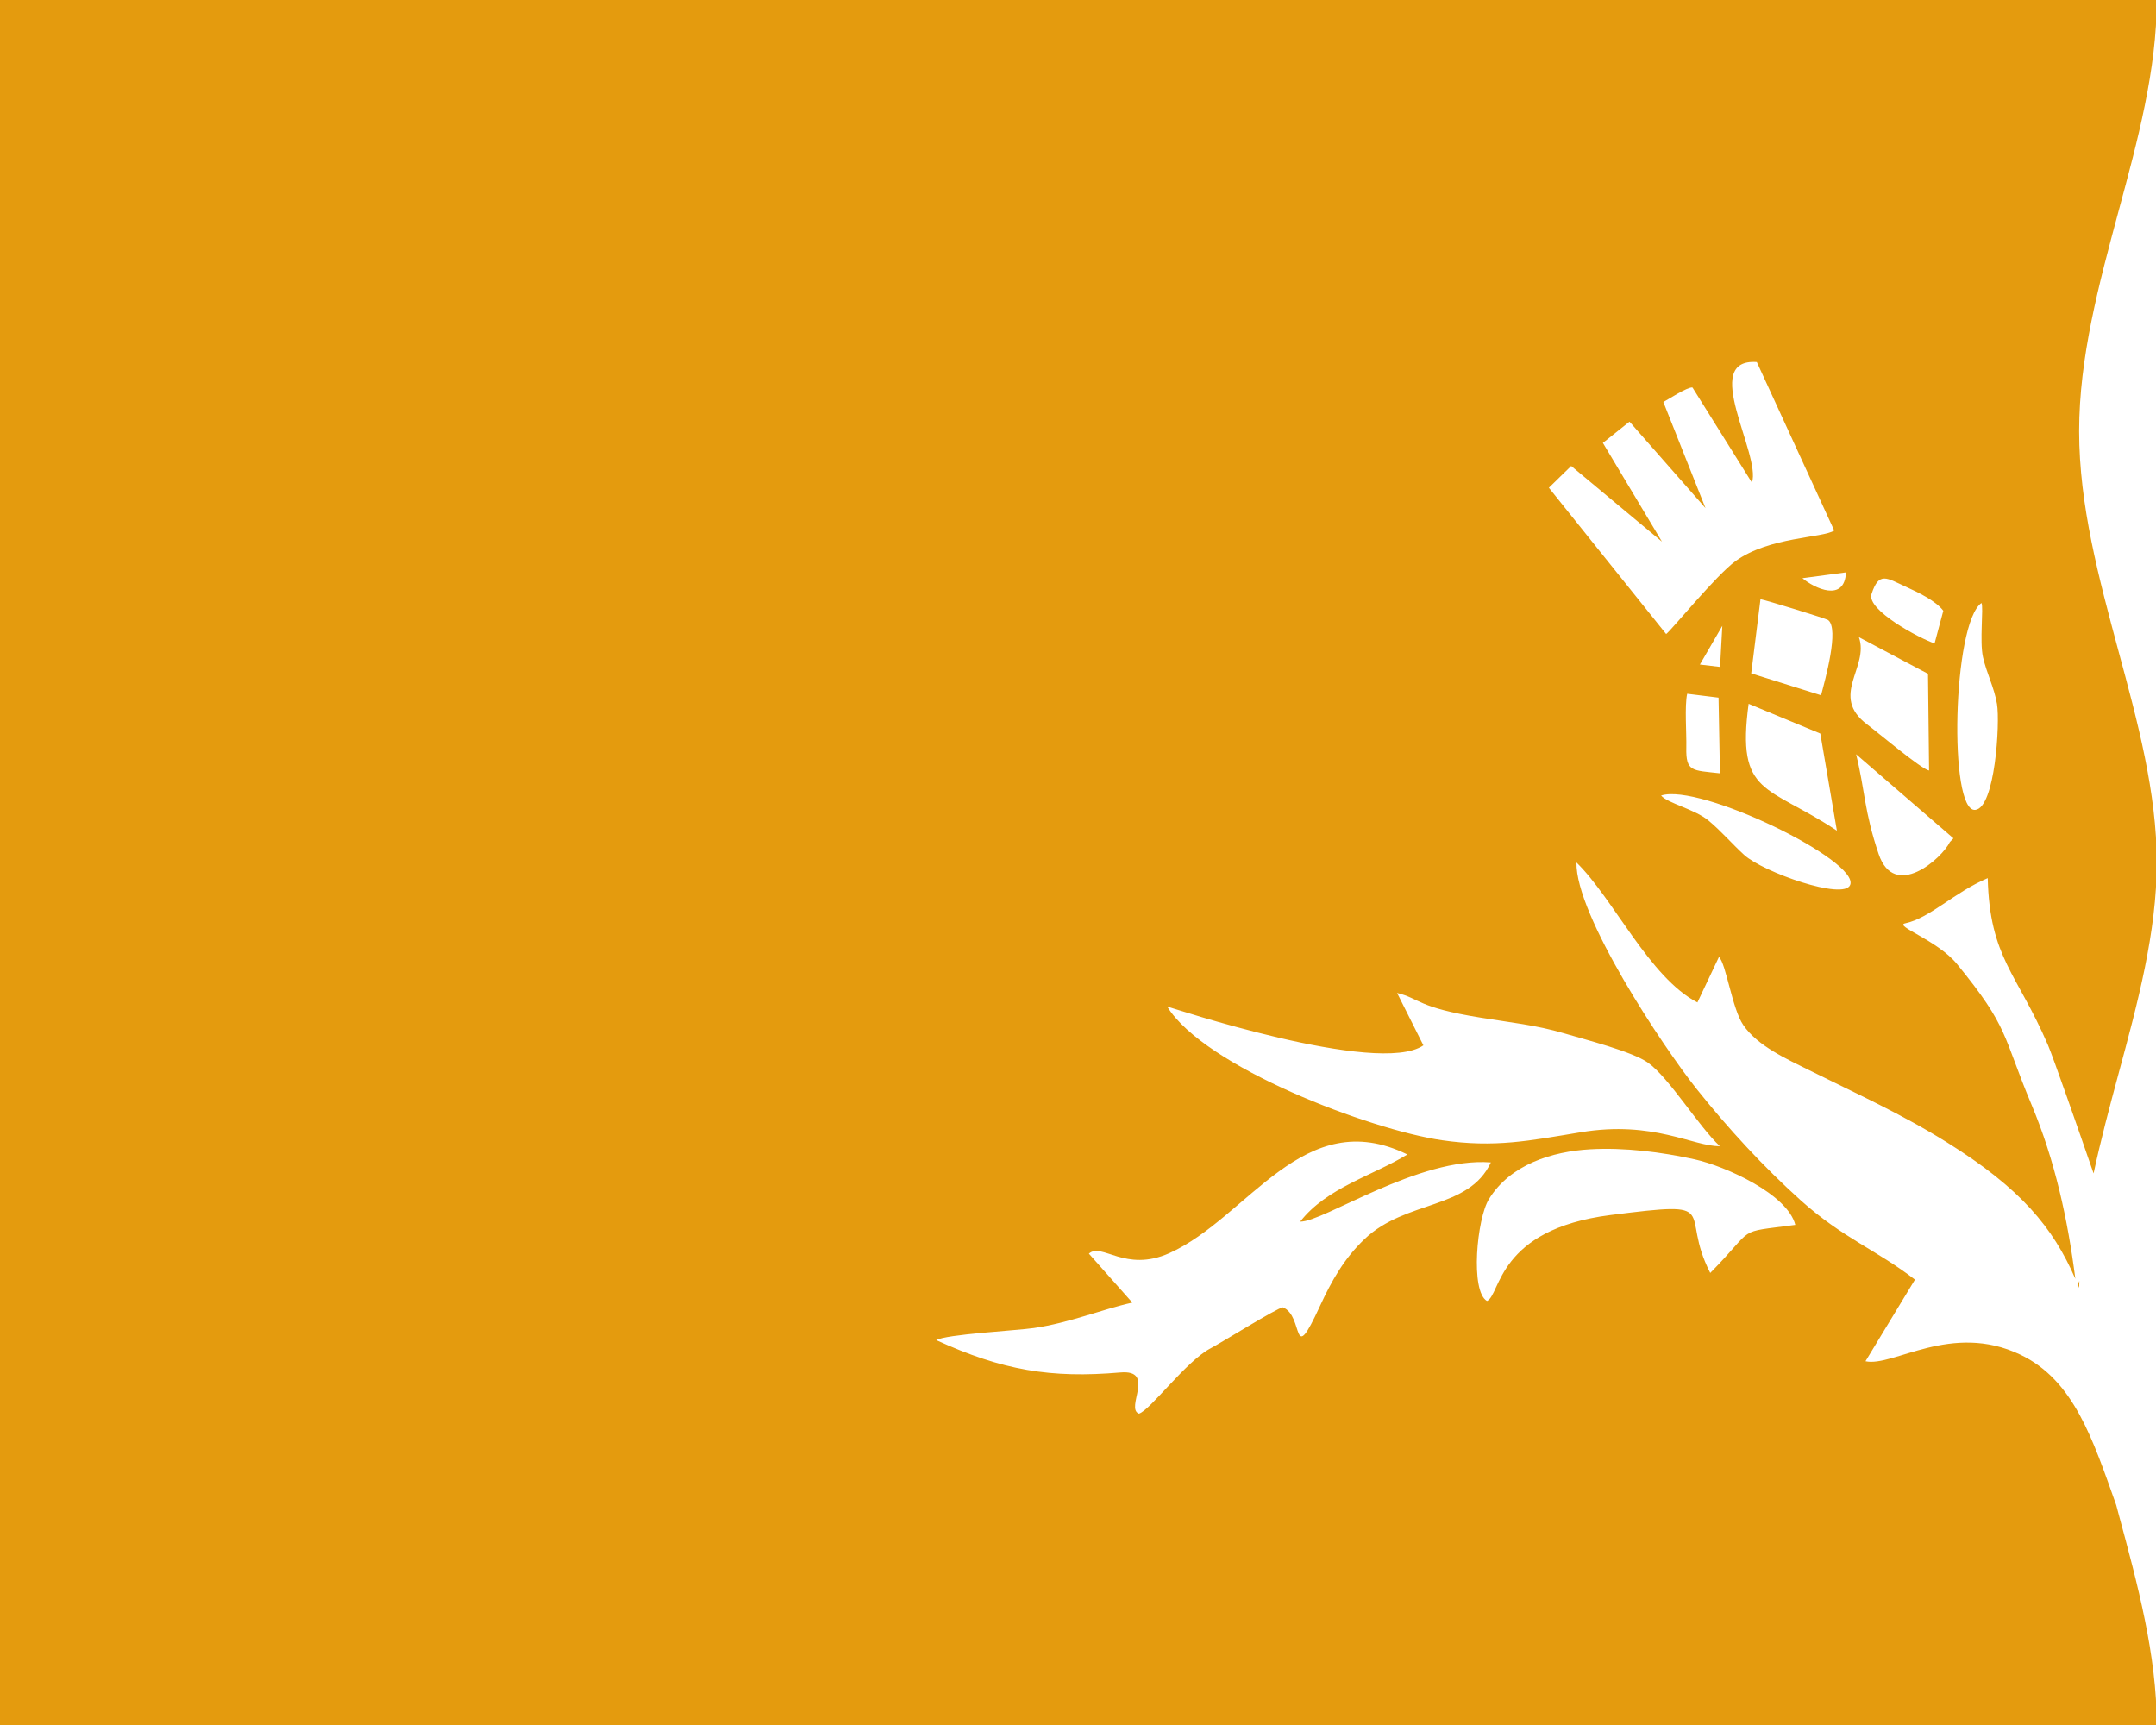 <?xml version="1.0" encoding="UTF-8"?>
<!DOCTYPE svg PUBLIC "-//W3C//DTD SVG 1.1//EN" "http://www.w3.org/Graphics/SVG/1.1/DTD/svg11.dtd">
<!-- Creator: CorelDRAW 2017 -->
<svg xmlns="http://www.w3.org/2000/svg" xml:space="preserve" width="200px" height="160px" version="1.1" style="shape-rendering:geometricPrecision; text-rendering:geometricPrecision; image-rendering:optimizeQuality; fill-rule:evenodd; clip-rule:evenodd"
viewBox="0 0 200 160"
 xmlns:xlink="http://www.w3.org/1999/xlink">
 <defs>
  <style type="text/css">
   <![CDATA[
    .fil0 {fill:#E49B0E}
   ]]>
  </style>
 </defs>
 <g id="Layer_x0020_1">
  <path class="fil0" d="M162.97 33.58l7.18 15.63c-1.06,0.7 -6.03,0.57 -9.15,2.83 -1.81,1.32 -5.87,6.32 -6.44,6.77l-10.88 -13.57 2.07 -2.02 8.42 7.02 -5.48 -9.16 2.47 -1.97 7.05 8.02 -3.91 -9.84c0.51,-0.28 2.24,-1.41 2.7,-1.35l5.52 8.83c0.87,-2.64 -4.87,-11.56 0.45,-11.19zm-163.04 -33.58l200.14 0c0,6.47 -1.77,13.04 -3.55,19.61 -1.82,6.76 -3.65,13.53 -3.65,20.39 0,6.86 1.83,13.63 3.65,20.39 1.78,6.57 3.55,13.14 3.55,19.61 0,6.47 -1.77,13.04 -3.55,19.61 -0.83,3.07 -1.65,6.14 -2.31,9.23 -1.46,-4.22 -3.73,-10.73 -4.23,-11.9 -2.86,-6.66 -5.41,-8.09 -5.59,-15.49 -3.11,1.32 -5.37,3.71 -7.65,4.19 -1.11,0.23 2.99,1.56 4.8,3.78 4.86,5.95 4.18,6.52 6.92,13.06 2.17,5.17 3.35,10.61 4.06,16.14 -2.08,-4.77 -5.04,-8.38 -11.91,-12.66 -4.15,-2.6 -8.4,-4.52 -12.75,-6.68 -2.07,-1.03 -4.83,-2.26 -6.15,-4.21 -1.03,-1.5 -1.58,-5.65 -2.25,-6.31l-2 4.22c-4.45,-2.3 -7.8,-9.65 -11.22,-12.98 -0.1,4.88 8.03,17.1 11.15,21.01 2.92,3.66 6.19,7.21 9.66,10.33 3.9,3.5 7.07,4.62 10.59,7.35l-4.59 7.57c2.57,0.56 7.97,-3.67 14.37,-0.61 4.96,2.37 6.7,7.81 8.89,13.95l0.21 0.79c1.78,6.57 3.55,13.14 3.55,19.61l-200.14 0 0 -160zm192.96 118.81l-0.02 0.64 -0.12 -0.3 0.14 -0.34zm-73.89 2.45c-0.51,0.04 -5.7,3.28 -6.72,3.81 -2.26,1.19 -5.6,5.76 -6.63,6.05 -1.3,-0.5 1.61,-4.11 -1.72,-3.82 -6.46,0.56 -10.96,-0.2 -17.08,-3 0.88,-0.54 7.47,-0.89 9.05,-1.12 3.32,-0.48 6.33,-1.74 9.14,-2.36l-4.03 -4.54c1.19,-1.08 3.37,1.79 7.47,-0.05 7.32,-3.29 12.43,-13.87 22.07,-9.15 -3.17,1.96 -7.47,3.06 -9.94,6.23 2.14,0.05 11.01,-6.03 17.69,-5.49 -2.05,4.41 -7.88,3.45 -11.72,7.11 -1.9,1.81 -3.05,3.86 -4.14,6.22 -2.68,5.82 -1.43,0.89 -3.44,0.11zm39.65 -3.19c-2.99,-5.82 1.44,-6.73 -9.26,-5.37 -10.53,1.34 -10.17,7.41 -11.45,7.97 -1.57,-0.89 -0.94,-7.65 0.18,-9.45 1.97,-3.2 5.85,-4.42 9.4,-4.62 3.17,-0.18 6.58,0.25 9.67,0.93 2.89,0.64 8.63,3.23 9.35,6.08 -5.67,0.76 -3.55,0.06 -7.89,4.46zm-50.38 -24.71c0.03,-0.02 19.57,6.51 23.77,3.6l-2.44 -4.86c2.16,0.53 1.83,1.34 7.75,2.29 2.68,0.44 5.13,0.68 7.76,1.46 1.89,0.56 6.31,1.68 7.77,2.72 1.95,1.39 4.69,5.9 6.66,7.74 -2.44,0.05 -6.14,-2.41 -12.9,-1.29 -4.78,0.79 -7.96,1.45 -12.88,0.74 -6.63,-0.96 -22.02,-6.77 -25.49,-12.4zm45.82 -19.57c3.61,-1.18 18.43,6.05 17.54,8.29 -0.58,1.46 -8.07,-1.18 -9.83,-2.78 -1.12,-1.02 -2.13,-2.21 -3.3,-3.18 -1.28,-1.07 -3.79,-1.6 -4.41,-2.33zm18.09 -3.83l9.03 7.8 -0.33 0.34c-0.74,1.53 -5.15,5.44 -6.61,1.11 -1.35,-3.98 -1.26,-5.9 -2.09,-9.25zm-9.97 -4.68l6.65 2.76 1.54 9.01c-6.47,-4.3 -9.34,-3.2 -8.19,-11.77zm-5.7 -0.93l2.91 0.36 0.13 7.02c-2.59,-0.29 -3.17,-0.13 -3.12,-2.4 0.03,-1.32 -0.17,-3.84 0.08,-4.98zm3.26 -6.3l-0.21 3.81 -1.87 -0.22 2.08 -3.59zm24.04 -2.12c0.21,0.43 -0.19,3.54 0.14,5.02 0.34,1.51 1.03,2.78 1.3,4.35 0.29,1.78 -0.18,9.65 -2.02,9.82 -2.48,0.25 -2.11,-17.3 0.58,-19.19zm-14.88 8.56l-6.48 -2.03 0.86 -6.88c0.44,0.06 6.07,1.79 6.27,1.93 1.07,0.79 -0.29,5.6 -0.65,6.98zm3.51 -5.39l6.41 3.4 0.1 8.97c-0.73,-0.13 -4.81,-3.58 -5.74,-4.27 -3.54,-2.66 0.22,-5.31 -0.77,-8.1zm7.83 -2.45l-0.81 3.03c-1.44,-0.48 -6.33,-3.11 -5.85,-4.58 0.7,-2.14 1.41,-1.48 3.24,-0.65 1.06,0.48 2.73,1.28 3.42,2.2zm-13.07 -3.02l4.04 -0.54c-0.13,2.82 -2.94,1.47 -4.04,0.54z"/>
 </g>
</svg>
